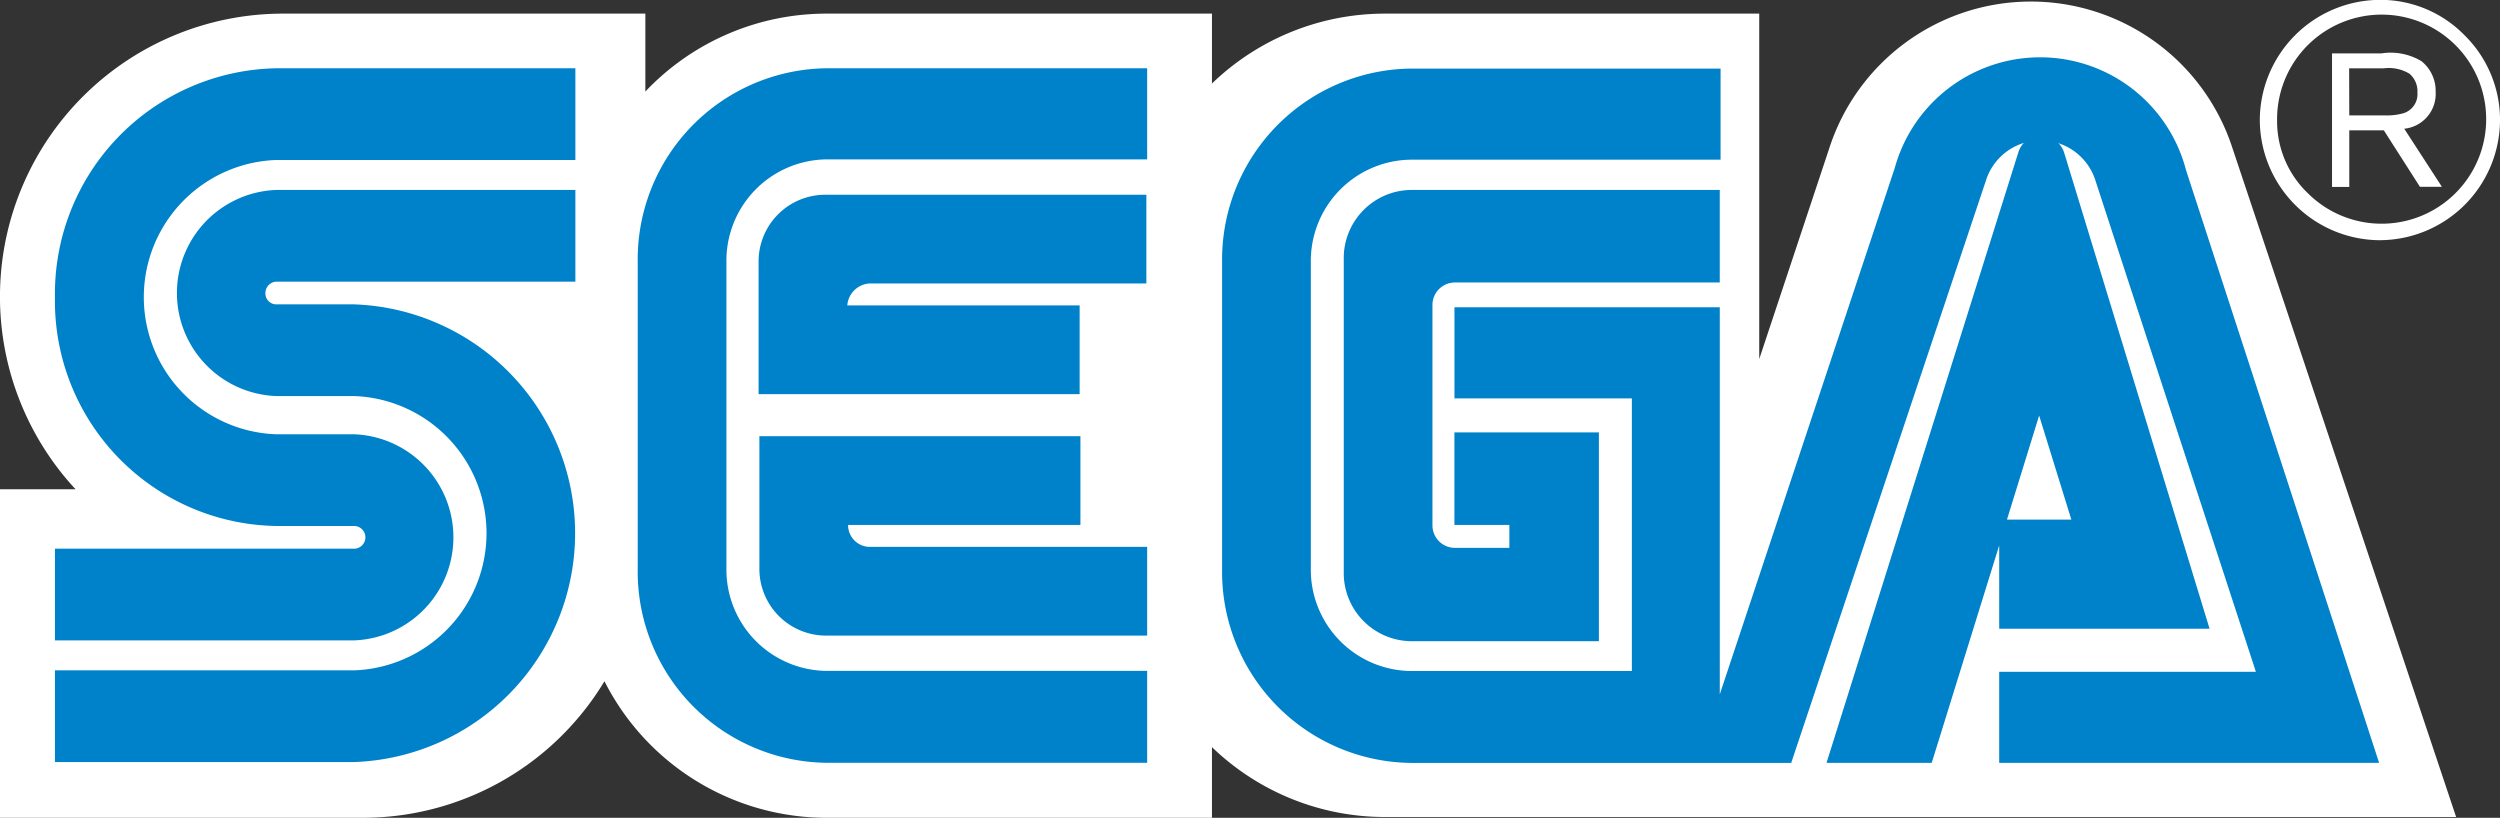 <svg xmlns="http://www.w3.org/2000/svg" width="91.709" height="30" viewBox="0 0 91.709 30">
  <rect x="0" y="0" width="91.709" height="30" fill="#333333" stroke="none"/>
  <g id="logo01" transform="translate(0 0)">
    <path id="パス_440" data-name="パス 440" d="M81.9,5.593a7.773,7.773,0,0,0-14.8,0l-2.565,7.721V.642H50.827a9.134,9.134,0,0,0-6.368,2.564V.642H30.337A9.146,9.146,0,0,0,23.674,3.5V.642h-13.3A10.384,10.384,0,0,0,2.771,18.089H0V30.142H13.3a10.353,10.353,0,0,0,8.874-5.01,9.137,9.137,0,0,0,8.166,5.01H44.459V27.549a9.134,9.134,0,0,0,6.368,2.564H90.1Z" transform="translate(0 -0.142)" fill="#fff"/>
    <g id="グループ_623" data-name="グループ 623" transform="translate(2.016 2.102)">
      <g id="グループ_620" data-name="グループ 620" transform="translate(21.378 0.403)">
        <path id="パス_441" data-name="パス 441" d="M98.46,57.86a.8.8,0,0,1-.806-.806h8.523V53.8H94.4v4.866a2.446,2.446,0,0,0,2.448,2.448h11.777V57.86Z" transform="translate(-89.937 -40.303)" fill="#0082ca"/>
        <path id="パス_442" data-name="パス 442" d="M98.389,27.454h10.136V24.2H96.748A2.446,2.446,0,0,0,94.3,26.648v4.866h11.777V28.26H97.554A.871.871,0,0,1,98.389,27.454Z" transform="translate(-89.866 -19.561)" fill="#0082ca"/>
        <path id="パス_443" data-name="パス 443" d="M85.811,30.806a3.714,3.714,0,0,1-3.657-3.758V15.8a3.714,3.714,0,0,1,3.657-3.758H97.588V8.7H85.811A7.01,7.01,0,0,0,78.9,15.8V27.077a7.01,7.01,0,0,0,6.911,7.1H97.588V30.806Z" transform="translate(-78.9 -8.7)" fill="#0082ca"/>
      </g>
      <g id="グループ_621" data-name="グループ 621" transform="translate(0 0.403)">
        <path id="パス_444" data-name="パス 444" d="M15.12,27.564H26.091V24.2H15.12a3.783,3.783,0,0,0,0,7.561h2.851a5.034,5.034,0,0,1,0,10.062H7v3.364H17.971a8.4,8.4,0,0,0,0-16.79H15.12a.4.4,0,0,1-.4-.417A.419.419,0,0,1,15.12,27.564Z" transform="translate(-7 -19.737)" fill="#0082ca"/>
        <path id="パス_445" data-name="パス 445" d="M17.971,26.323H7v3.364H17.971a3.783,3.783,0,0,0,0-7.561H15.12a5.034,5.034,0,0,1,0-10.062H26.091V8.7H15.12A8.27,8.27,0,0,0,7,17.095a8.251,8.251,0,0,0,8.12,8.395h2.851a.417.417,0,0,1,0,.834Z" transform="translate(-7 -8.7)" fill="#0082ca"/>
      </g>
      <g id="グループ_622" data-name="グループ 622" transform="translate(42.815)">
        <path id="パス_446" data-name="パス 446" d="M166.348,24.2a2.5,2.5,0,0,0-2.448,2.553V38.2a2.5,2.5,0,0,0,2.448,2.553h6.911v-7.66h-5.3v3.395h2.016v.841H167.96a.823.823,0,0,1-.806-.841V28.436a.823.823,0,0,1,.806-.841h9.733V24.2Z" transform="translate(-159.437 -19.334)" fill="#0082ca"/>
        <path id="パス_447" data-name="パス 447" d="M231.735,39.9h7.717l-5.327-17.439a.92.92,0,0,0-.864-.662.886.886,0,0,0-.835.662L225.4,44.821h3.859l2.476-7.978ZM233.2,32.08l1.181,3.816h-2.361Z" transform="translate(-203.228 -18.938)" fill="#0082ca"/>
        <path id="パス_448" data-name="パス 448" d="M183.761,11.441a5.531,5.531,0,0,0-10.683-.089l-6.421,19.316V16.47h-9.733v3.343h6.508v10h-8.12a3.713,3.713,0,0,1-3.657-3.757V14.813a3.713,3.713,0,0,1,3.657-3.757h11.374V7.714H155.311a7.009,7.009,0,0,0-6.911,7.1v11.27a7.009,7.009,0,0,0,6.911,7.1h13.966l7.141-21.357a2.107,2.107,0,0,1,4.031.03l5.874,17.984h-9.416v3.343h13.937Z" transform="translate(-148.4 -7.3)" fill="#0082ca"/>
      </g>
    </g>
    <g id="グループ_624" data-name="グループ 624" transform="translate(82.898 0)">
      <path id="パス_449" data-name="パス 449" d="M285.006,8.811a4.424,4.424,0,0,0,4.406-4.406,4.356,4.356,0,0,0-1.3-3.11,4.307,4.307,0,0,0-3.11-1.3A4.424,4.424,0,0,0,280.6,4.406a4.424,4.424,0,0,0,4.406,4.406Zm-3.772-4.406a3.835,3.835,0,1,1,1.123,2.678A3.656,3.656,0,0,1,281.234,4.406Z" transform="translate(-280.6 0)" fill="#fff"/>
      <path id="パス_450" data-name="パス 450" d="M290.433,9.622V11.7H289.8V6.8h1.814a2.2,2.2,0,0,1,1.469.288,1.393,1.393,0,0,1,.518,1.123,1.283,1.283,0,0,1-1.152,1.353l1.382,2.131h-.806L291.7,9.622Zm0-.547h1.3a2.156,2.156,0,0,0,.6-.058.732.732,0,0,0,.6-.777.849.849,0,0,0-.288-.691,1.46,1.46,0,0,0-.95-.2h-1.267Z" transform="translate(-287.151 -4.842)" fill="#fff"/>
    </g>
  </g>
</svg>
